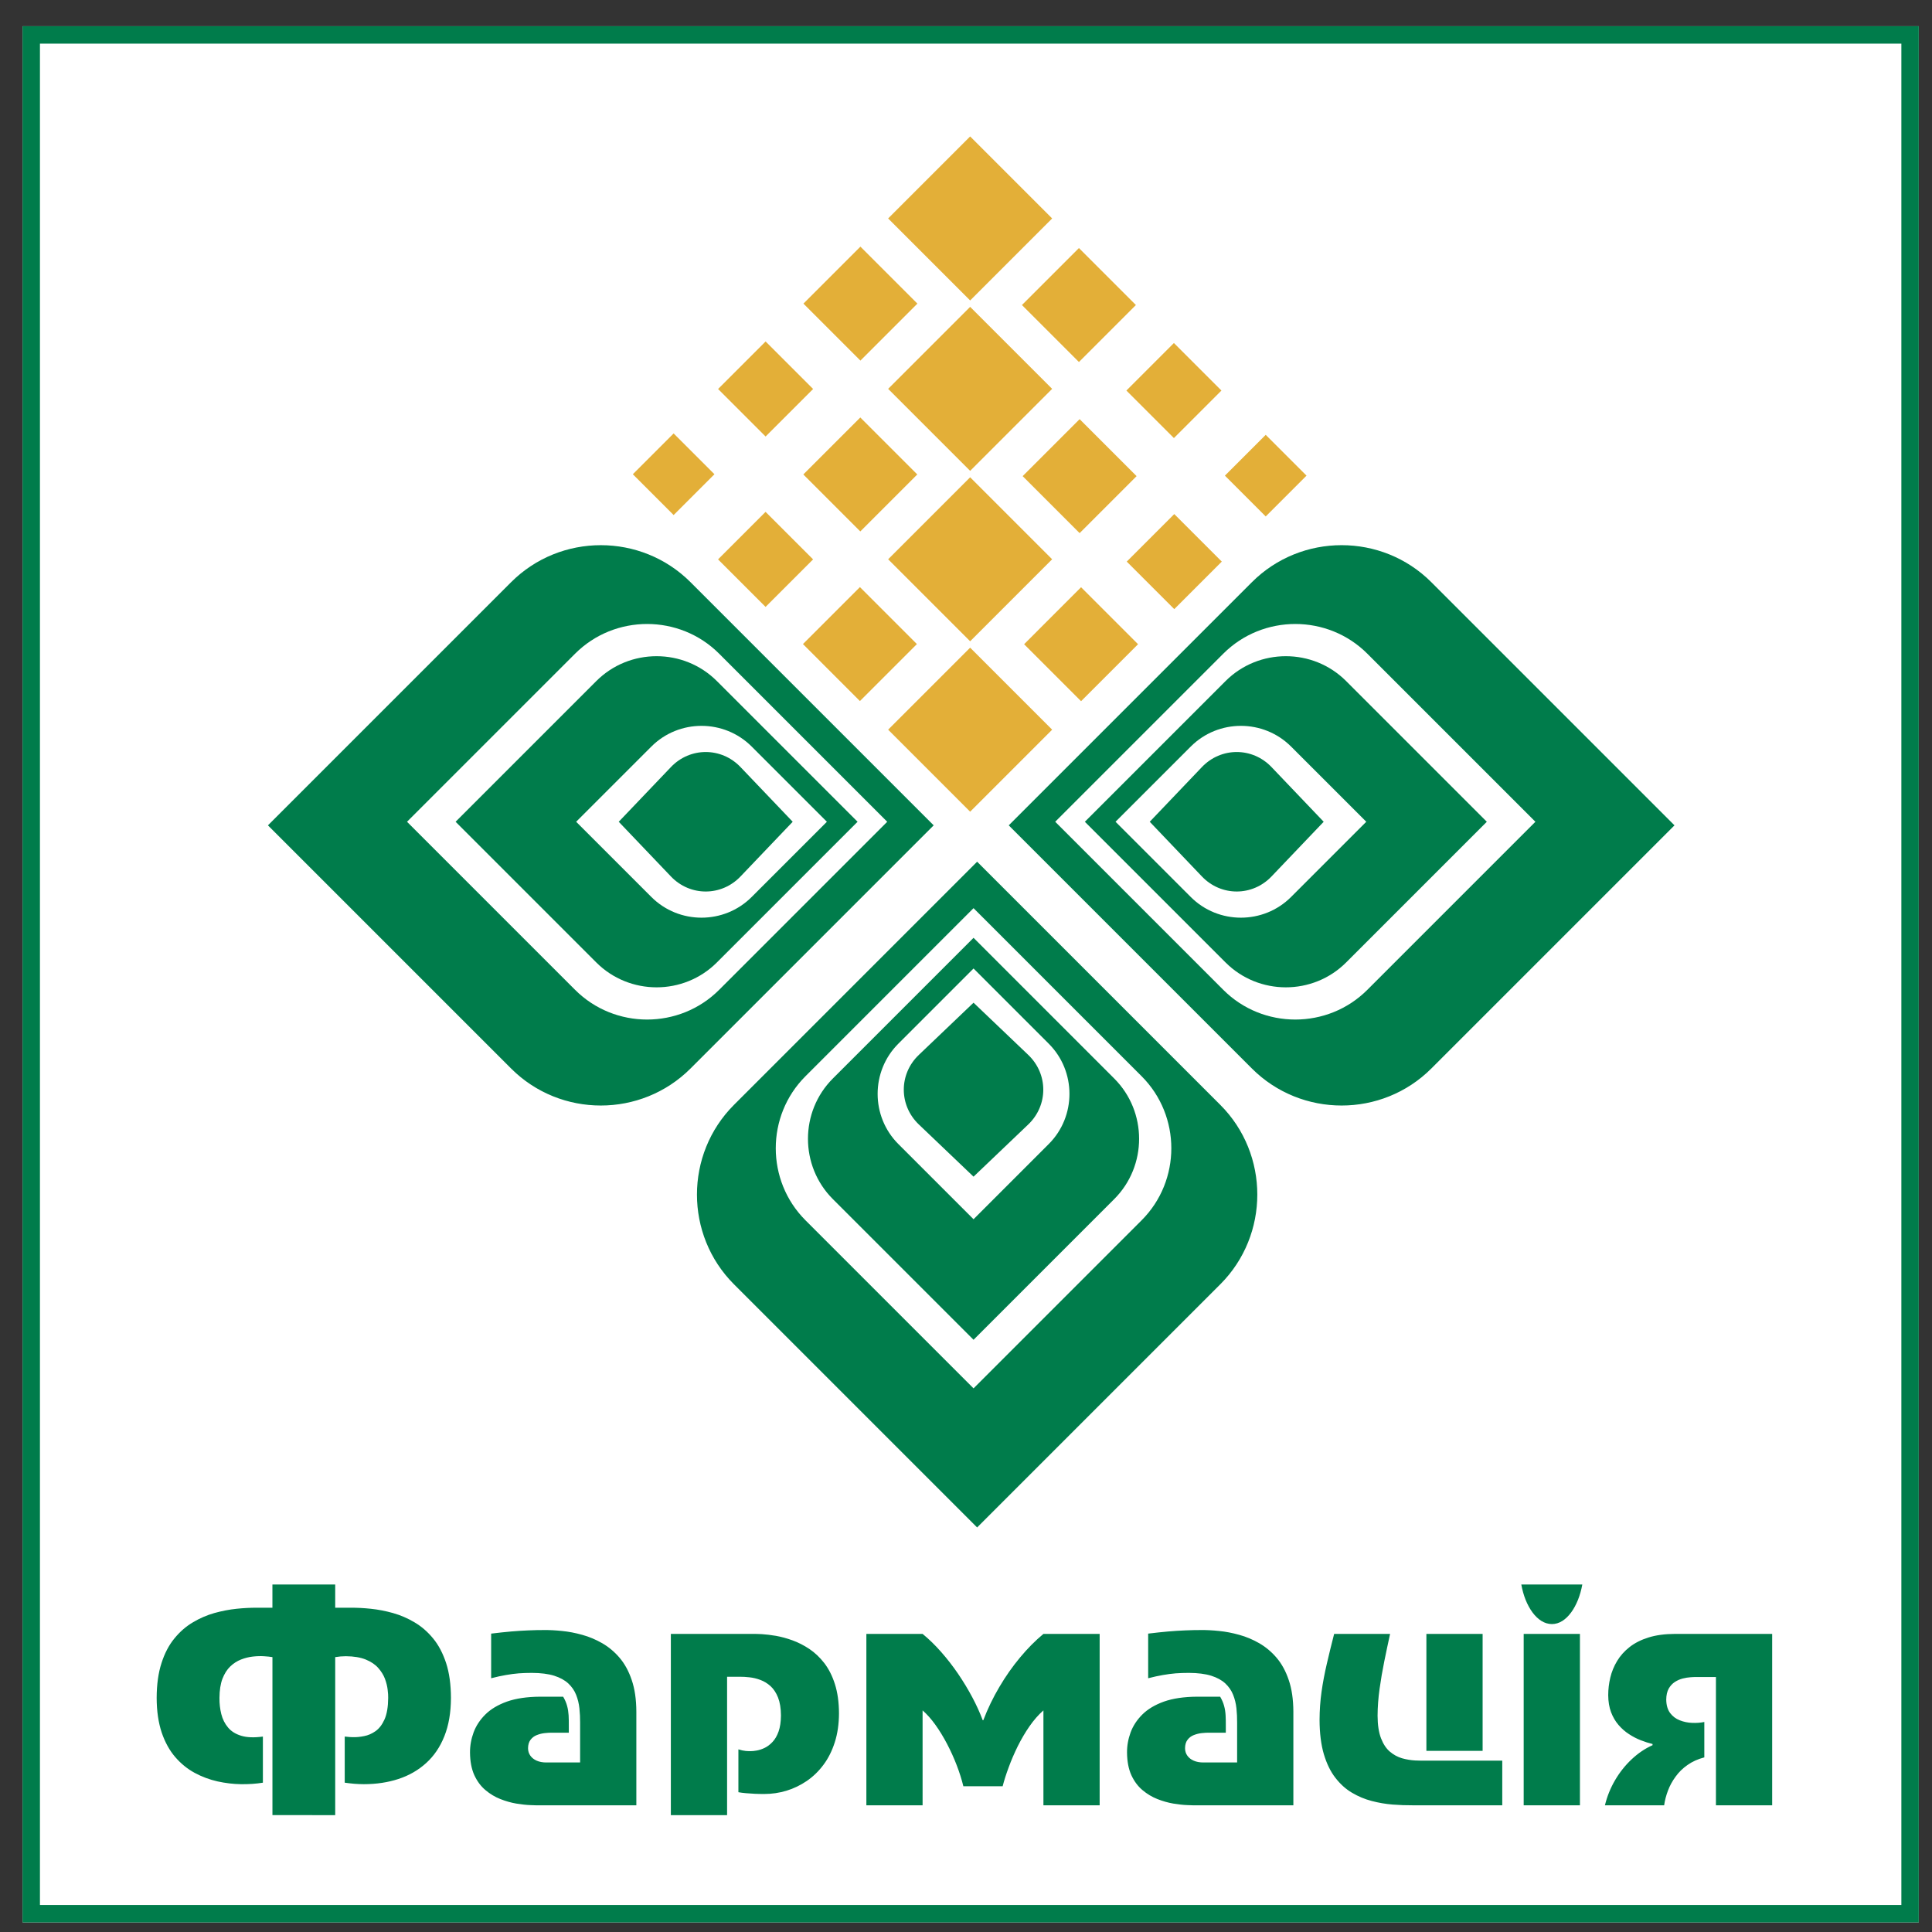 <?xml version="1.0" encoding="utf-8"?>
<!DOCTYPE svg PUBLIC "-//W3C//DTD SVG 1.1//EN" "http://www.w3.org/Graphics/SVG/1.1/DTD/svg11.dtd">
<svg version="1.1" xmlns="http://www.w3.org/2000/svg" xmlns:xlink="http://www.w3.org/1999/xlink" x="0px" y="0px" width="216px" height="216px" viewBox="0 0 216 216" enable-background="new 0 0 216 216" xml:space="preserve">
<rect x="0" y="0" width="216" height="216" fill="#333333" stroke="none"/>
<rect x="2.521" y="2.93" fill-rule="evenodd" clip-rule="evenodd" fill="#FFFFFF" width="212" height="212"/>
<path fill-rule="evenodd" clip-rule="evenodd" fill="#E3AF38" d="M114.255,34.103l6.371-6.37l6.37,6.37l-6.37,6.371L114.255,34.103
	L114.255,34.103z M89.826,33.945l6.37-6.37l6.371,6.37l-6.371,6.37L89.826,33.945L89.826,33.945z M114.334,53.232l6.37-6.371
	l6.37,6.371l-6.37,6.371L114.334,53.232L114.334,53.232z M89.813,53.045l6.37-6.37l6.37,6.37l-6.37,6.37L89.813,53.045
	L89.813,53.045z M80.279,62.54l5.313,5.312l5.313-5.312l-5.313-5.313L80.279,62.54L80.279,62.54z M125.972,62.787l5.313,5.313
	l5.313-5.313l-5.313-5.313L125.972,62.787L125.972,62.787z M136.946,53.177l4.563-4.562l4.562,4.562l-4.562,4.563L136.946,53.177
	L136.946,53.177z M70.751,53.02l4.562-4.561l4.563,4.561l-4.563,4.563L70.751,53.02L70.751,53.02z M80.282,43.49l5.313,5.312
	l5.313-5.312l-5.313-5.313L80.282,43.49L80.282,43.49z M125.932,43.663l5.313,5.313l5.313-5.313l-5.313-5.313L125.932,43.663
	L125.932,43.663z M99.296,81.579l9.168-9.168l9.168,9.168l-9.168,9.169L99.296,81.579L99.296,81.579z M99.296,62.527l9.168,9.168
	l9.168-9.168l-9.168-9.168L99.296,62.527L99.296,62.527z M99.296,43.475l9.168,9.168l9.168-9.168l-9.168-9.168L99.296,43.475
	L99.296,43.475z M99.296,24.423l9.168,9.168l9.168-9.168l-9.168-9.168L99.296,24.423L99.296,24.423z M114.496,72.025l6.37-6.371
	l6.37,6.37l-6.371,6.371L114.496,72.025L114.496,72.025z M89.771,72.007l6.37-6.37l6.37,6.371l-6.37,6.37L89.771,72.007z"/>
<path fill-rule="evenodd" clip-rule="evenodd" fill="#007C4B" d="M4.466,4.876v208.108h208.109V4.876H4.466L4.466,4.876z
	 M2.521,2.93h212v212h-212V2.93L2.521,2.93z M30.459,202.934v-17.666c-0.255-0.044-0.576-0.077-0.959-0.1s-0.798-0.011-1.242,0.039
	s-0.881,0.16-1.32,0.332c-0.438,0.172-0.837,0.428-1.198,0.776c-0.36,0.344-0.648,0.804-0.871,1.375
	c-0.216,0.571-0.327,1.287-0.333,2.135c-0.006,0.633,0.061,1.23,0.205,1.808c0.145,0.577,0.394,1.075,0.754,1.503
	c0.354,0.427,0.848,0.737,1.48,0.926c0.638,0.193,1.442,0.222,2.417,0.088v5.157c-0.754,0.122-1.569,0.177-2.439,0.167
	c-0.871-0.012-1.747-0.117-2.634-0.311c-0.887-0.2-1.741-0.516-2.551-0.954c-0.81-0.438-1.535-1.026-2.173-1.764
	s-1.143-1.652-1.514-2.738c-0.366-1.093-0.561-2.385-0.565-3.882c0.005-1.508,0.188-2.811,0.543-3.897
	c0.35-1.093,0.832-2.013,1.442-2.75c0.604-0.743,1.292-1.343,2.063-1.797c0.765-0.46,1.569-0.804,2.406-1.043
	c0.843-0.231,1.669-0.393,2.484-0.476c0.815-0.084,1.575-0.122,2.273-0.116h1.73v-2.596h7.02v2.596h1.73
	c0.694-0.006,1.442,0.032,2.251,0.116c0.81,0.083,1.636,0.244,2.473,0.476c0.843,0.239,1.647,0.583,2.417,1.043
	c0.771,0.454,1.464,1.054,2.074,1.797c0.61,0.737,1.092,1.657,1.453,2.75c0.355,1.087,0.538,2.39,0.543,3.897
	c-0.006,1.646-0.25,3.072-0.737,4.286c-0.482,1.215-1.164,2.212-2.041,3.005c-0.875,0.793-1.907,1.387-3.088,1.774
	c-1.181,0.389-2.479,0.583-3.881,0.583c-0.349,0-0.704-0.018-1.064-0.045c-0.36-0.034-0.715-0.072-1.065-0.122v-5.157
	c0.15,0.018,0.305,0.034,0.466,0.045c0.161,0.017,0.316,0.022,0.465,0.022c0.377,0.012,0.788-0.027,1.231-0.117
	c0.449-0.082,0.876-0.271,1.281-0.554c0.41-0.288,0.743-0.727,1.009-1.319c0.261-0.594,0.399-1.396,0.405-2.401
	c0.005-0.237-0.011-0.548-0.061-0.932c-0.044-0.383-0.144-0.782-0.305-1.214c-0.16-0.427-0.415-0.826-0.753-1.209
	s-0.804-0.693-1.386-0.932c-0.588-0.238-1.325-0.365-2.218-0.371c-0.399,0-0.799,0.033-1.198,0.1v17.666H30.459L30.459,202.934z
	 M54.911,187.63v-4.99c0.815-0.1,1.563-0.178,2.24-0.239c0.676-0.055,1.308-0.1,1.907-0.121c0.599-0.028,1.192-0.039,1.774-0.039
	c0.604-0.006,1.275,0.028,2.013,0.105c0.732,0.072,1.485,0.216,2.256,0.433c0.771,0.211,1.519,0.527,2.234,0.938
	c0.716,0.415,1.364,0.953,1.936,1.624c0.571,0.671,1.025,1.497,1.358,2.49c0.338,0.986,0.51,2.162,0.516,3.525v10.479H60.333
	c-0.232,0.006-0.577,0-1.037-0.022c-0.466-0.016-0.987-0.077-1.575-0.171c-0.582-0.1-1.176-0.267-1.78-0.505
	c-0.604-0.239-1.159-0.571-1.669-1.004c-0.516-0.433-0.926-0.987-1.242-1.669c-0.311-0.688-0.471-1.524-0.482-2.518
	c-0.005-0.765,0.128-1.519,0.399-2.257c0.272-0.736,0.71-1.403,1.315-2.007c0.604-0.599,1.408-1.081,2.412-1.441
	c1.004-0.354,2.234-0.538,3.693-0.548h2.595c0.205,0.349,0.355,0.697,0.443,1.036c0.095,0.338,0.145,0.692,0.167,1.053
	c0.017,0.36,0.028,0.75,0.022,1.171v0.765h-1.83c-0.266-0.006-0.549,0.011-0.859,0.045c-0.311,0.032-0.61,0.11-0.893,0.222
	c-0.283,0.11-0.516,0.288-0.693,0.521c-0.183,0.233-0.277,0.549-0.283,0.942c0,0.322,0.089,0.604,0.261,0.843
	c0.172,0.239,0.404,0.422,0.709,0.555c0.305,0.134,0.66,0.2,1.059,0.2h3.792v-4.425c0.006-0.549-0.022-1.093-0.078-1.63
	c-0.056-0.538-0.183-1.042-0.371-1.514c-0.188-0.478-0.482-0.899-0.871-1.265c-0.394-0.366-0.92-0.654-1.58-0.865
	c-0.66-0.205-1.491-0.311-2.489-0.316c-0.516,0-1.004,0.018-1.47,0.05c-0.465,0.039-0.948,0.101-1.441,0.189
	C56.064,187.353,55.515,187.475,54.911,187.63L54.911,187.63z M75.004,182.673h9.182c0.222-0.006,0.555,0.006,1.004,0.027
	c0.449,0.028,0.97,0.09,1.558,0.189c0.588,0.104,1.209,0.271,1.852,0.504c0.644,0.233,1.275,0.555,1.891,0.965
	c0.609,0.41,1.169,0.938,1.668,1.58c0.493,0.644,0.893,1.426,1.186,2.352c0.294,0.92,0.45,2.013,0.455,3.266
	c-0.005,1.192-0.161,2.268-0.466,3.221c-0.305,0.96-0.726,1.803-1.264,2.523c-0.539,0.727-1.165,1.33-1.869,1.813
	c-0.71,0.481-1.464,0.848-2.273,1.092c-0.81,0.244-1.636,0.365-2.479,0.365c-0.344,0-0.693-0.005-1.048-0.021
	c-0.35-0.017-0.682-0.038-0.999-0.067c-0.321-0.026-0.598-0.066-0.848-0.11v-4.79c0.305,0.094,0.577,0.155,0.821,0.177
	c0.238,0.017,0.421,0.028,0.543,0.022c0.183,0.006,0.416-0.022,0.699-0.072c0.277-0.05,0.577-0.149,0.887-0.299
	c0.306-0.149,0.599-0.372,0.871-0.665c0.277-0.295,0.499-0.677,0.671-1.16c0.171-0.481,0.26-1.081,0.266-1.796
	c-0.005-0.809-0.116-1.474-0.327-2.007c-0.21-0.533-0.494-0.954-0.837-1.271c-0.35-0.311-0.727-0.543-1.137-0.692
	c-0.405-0.155-0.81-0.249-1.214-0.293c-0.399-0.045-0.754-0.067-1.076-0.062h-1.431v15.47h-6.288V182.673L75.004,182.673z
	 M103.149,201.835h-6.288v-19.162h6.288c0.709,0.582,1.402,1.253,2.068,2.013c0.671,0.76,1.303,1.574,1.891,2.434
	c0.588,0.866,1.12,1.742,1.591,2.629c0.472,0.886,0.859,1.741,1.17,2.572h0.067c0.492-1.291,1.092-2.533,1.796-3.72
	c0.698-1.187,1.47-2.285,2.312-3.294c0.838-1.009,1.708-1.885,2.612-2.634h6.287v19.162h-6.287v-10.612
	c-0.561,0.494-1.076,1.087-1.559,1.78c-0.482,0.692-0.914,1.436-1.309,2.223c-0.388,0.793-0.727,1.569-1.009,2.346
	c-0.289,0.776-0.516,1.486-0.682,2.135h-4.392c-0.183-0.754-0.432-1.542-0.743-2.351c-0.311-0.81-0.671-1.604-1.076-2.379
	c-0.405-0.771-0.837-1.486-1.303-2.135c-0.465-0.649-0.942-1.187-1.436-1.619V201.835L103.149,201.835z M128.366,187.63v-4.99
	c0.814-0.1,1.563-0.178,2.24-0.239c0.676-0.055,1.308-0.1,1.907-0.121c0.599-0.028,1.191-0.039,1.773-0.039
	c0.605-0.006,1.275,0.028,2.013,0.105c0.732,0.072,1.487,0.216,2.257,0.433c0.771,0.211,1.52,0.527,2.234,0.938
	c0.716,0.415,1.364,0.953,1.936,1.624s1.025,1.497,1.358,2.49c0.338,0.986,0.51,2.162,0.516,3.525v10.479h-10.812
	c-0.233,0.006-0.577,0-1.037-0.022c-0.466-0.016-0.987-0.077-1.575-0.171c-0.581-0.1-1.176-0.267-1.779-0.505
	c-0.604-0.239-1.158-0.571-1.669-1.004c-0.516-0.433-0.926-0.987-1.241-1.669c-0.311-0.688-0.472-1.524-0.483-2.518
	c-0.006-0.765,0.128-1.519,0.398-2.257c0.272-0.736,0.711-1.403,1.315-2.007c0.604-0.599,1.407-1.081,2.411-1.441
	c1.004-0.354,2.234-0.538,3.692-0.548h2.596c0.205,0.349,0.354,0.697,0.443,1.036c0.095,0.338,0.145,0.692,0.166,1.053
	c0.018,0.36,0.028,0.75,0.023,1.171v0.765h-1.831c-0.267-0.006-0.548,0.011-0.858,0.045c-0.311,0.032-0.61,0.11-0.894,0.222
	c-0.283,0.11-0.516,0.288-0.692,0.521c-0.184,0.233-0.277,0.549-0.283,0.942c0,0.322,0.089,0.604,0.261,0.843
	c0.172,0.239,0.404,0.422,0.709,0.555c0.305,0.134,0.66,0.2,1.06,0.2h3.792v-4.425c0.006-0.549-0.021-1.093-0.076-1.63
	c-0.057-0.538-0.185-1.042-0.372-1.514c-0.188-0.478-0.483-0.899-0.87-1.265c-0.395-0.366-0.92-0.654-1.582-0.865
	c-0.659-0.205-1.491-0.311-2.488-0.316c-0.516,0-1.004,0.018-1.47,0.05c-0.466,0.039-0.947,0.101-1.441,0.189
	C129.52,187.353,128.97,187.475,128.366,187.63L128.366,187.63z M149.158,182.673h6.255c-0.217,0.992-0.434,2.007-0.644,3.044
	c-0.211,1.037-0.389,2.073-0.532,3.104c-0.144,1.032-0.217,2.029-0.222,2.999c0.005,1.033,0.133,1.869,0.383,2.519
	c0.249,0.643,0.576,1.143,0.986,1.492c0.411,0.349,0.865,0.598,1.353,0.742c0.494,0.139,0.987,0.222,1.476,0.25
	c0.493,0.021,0.948,0.027,1.358,0.021h8.384v4.99h-10.014c-0.71,0.006-1.459-0.022-2.241-0.082c-0.78-0.062-1.558-0.195-2.339-0.4
	c-0.776-0.2-1.514-0.51-2.213-0.926c-0.698-0.41-1.313-0.971-1.857-1.674c-0.543-0.699-0.97-1.581-1.286-2.64
	c-0.311-1.06-0.471-2.335-0.477-3.827c0.006-1.081,0.077-2.127,0.222-3.148c0.144-1.021,0.343-2.063,0.588-3.116
	C148.582,184.968,148.854,183.854,149.158,182.673L149.158,182.673z M165.759,182.673v13.074h-6.287v-13.074H165.759
	L165.759,182.673z M176.638,182.673v19.162h-6.288v-19.162H176.638L176.638,182.673z M170.084,177.15h6.82
	c-0.111,0.609-0.272,1.181-0.483,1.714c-0.216,0.532-0.466,1.002-0.765,1.408c-0.3,0.404-0.627,0.726-0.987,0.953
	c-0.365,0.228-0.748,0.344-1.159,0.349c-0.415-0.005-0.81-0.121-1.175-0.349c-0.366-0.228-0.698-0.549-0.999-0.953
	c-0.299-0.406-0.554-0.876-0.771-1.408C170.354,178.331,170.194,177.76,170.084,177.15L170.084,177.15z M191.841,187.496h-2.229
	c-0.144-0.005-0.349,0-0.615,0.023c-0.261,0.016-0.548,0.061-0.858,0.138c-0.306,0.078-0.6,0.205-0.882,0.384
	c-0.283,0.182-0.511,0.432-0.694,0.747c-0.177,0.322-0.271,0.732-0.276,1.236c0.011,0.621,0.154,1.116,0.432,1.491
	c0.278,0.372,0.639,0.645,1.076,0.816c0.433,0.171,0.898,0.271,1.381,0.288c0.487,0.022,0.943-0.012,1.369-0.1v3.958
	c-0.721,0.189-1.348,0.472-1.879,0.849c-0.532,0.371-0.981,0.81-1.337,1.309c-0.36,0.493-0.648,1.015-0.854,1.569
	c-0.205,0.549-0.349,1.092-0.422,1.63h-6.62c0.238-0.992,0.621-1.936,1.137-2.816c0.516-0.882,1.137-1.658,1.852-2.329
	c0.721-0.677,1.497-1.203,2.334-1.574v-0.134c-0.415-0.1-0.853-0.237-1.309-0.416c-0.454-0.177-0.896-0.404-1.324-0.687
	c-0.433-0.277-0.82-0.621-1.17-1.025c-0.35-0.406-0.626-0.878-0.838-1.432c-0.204-0.548-0.31-1.181-0.315-1.896
	c0-0.659,0.077-1.314,0.232-1.963c0.155-0.654,0.41-1.275,0.76-1.857c0.355-0.589,0.815-1.104,1.393-1.559
	c0.576-0.454,1.286-0.815,2.123-1.075c0.832-0.261,1.819-0.394,2.944-0.399h10.879v19.162h-6.288V187.496L191.841,187.496z
	 M112.779,92.275l27.186-27.186c5.516-5.517,14.543-5.517,20.059,0l27.187,27.186l-27.187,27.186
	c-5.516,5.517-14.543,5.517-20.059,0L112.779,92.275L112.779,92.275z M124.718,91.874l8.41-8.409c3.083-3.084,8.13-3.084,11.214,0
	l8.409,8.409l-8.409,8.41c-3.084,3.084-8.131,3.084-11.214,0L124.718,91.874L124.718,91.874z M128.542,91.874l5.834-6.115
	c2.141-2.243,5.641-2.243,7.78,0l5.834,6.115l-5.834,6.116c-2.14,2.242-5.64,2.242-7.78,0L128.542,91.874L128.542,91.874z
	 M121.288,91.874l15.73-15.729c3.708-3.708,9.774-3.708,13.482,0l15.729,15.729l-15.729,15.73c-3.708,3.708-9.774,3.708-13.482,0
	L121.288,91.874L121.288,91.874z M117.974,91.874l18.79-18.79c4.43-4.429,11.678-4.429,16.106,0l18.791,18.79l-18.791,18.791
	c-4.429,4.429-11.677,4.429-16.106,0L117.974,91.874L117.974,91.874z M109.244,96.34l27.187,27.186
	c5.516,5.516,5.516,14.542,0,20.059l-27.187,27.187l-27.186-27.187c-5.516-5.517-5.516-14.543,0-20.059L109.244,96.34L109.244,96.34
	z M108.843,108.278l8.41,8.41c3.084,3.084,3.084,8.13,0,11.214l-8.41,8.41l-8.41-8.41c-3.083-3.084-3.083-8.13,0-11.214
	L108.843,108.278L108.843,108.278z M108.843,112.103l6.116,5.835c2.242,2.14,2.242,5.64,0,7.779l-6.116,5.835l-6.115-5.835
	c-2.243-2.14-2.243-5.64,0-7.779L108.843,112.103L108.843,112.103z M108.843,104.849l15.729,15.73c3.708,3.707,3.708,9.774,0,13.481
	l-15.729,15.73l-15.73-15.73c-3.708-3.707-3.708-9.774,0-13.481L108.843,104.849L108.843,104.849z M108.843,101.534l18.791,18.79
	c4.429,4.43,4.429,11.677,0,16.106l-18.791,18.79l-18.79-18.79c-4.429-4.43-4.429-11.677,0-16.106L108.843,101.534L108.843,101.534z
	 M104.387,92.275l-27.186,27.186c-5.517,5.517-14.543,5.517-20.059,0L29.956,92.275L57.142,65.09c5.516-5.517,14.542-5.517,20.059,0
	L104.387,92.275L104.387,92.275z M92.448,91.874l-8.41,8.41c-3.083,3.084-8.13,3.084-11.213,0l-8.41-8.41l8.41-8.409
	c3.083-3.084,8.129-3.084,11.213,0L92.448,91.874L92.448,91.874z M88.625,91.874L82.79,97.99c-2.139,2.242-5.641,2.242-7.779,0
	l-5.835-6.116l5.835-6.115c2.139-2.243,5.64-2.243,7.779,0L88.625,91.874L88.625,91.874z M95.878,91.874l-15.73,15.73
	c-3.707,3.708-9.774,3.708-13.482,0l-15.73-15.73l15.73-15.729c3.708-3.708,9.775-3.708,13.482,0L95.878,91.874L95.878,91.874z
	 M99.192,91.874l-18.791,18.791c-4.429,4.429-11.676,4.429-16.105,0L45.505,91.874l18.791-18.79c4.429-4.429,11.677-4.429,16.105,0
	L99.192,91.874z"/>
</svg>
